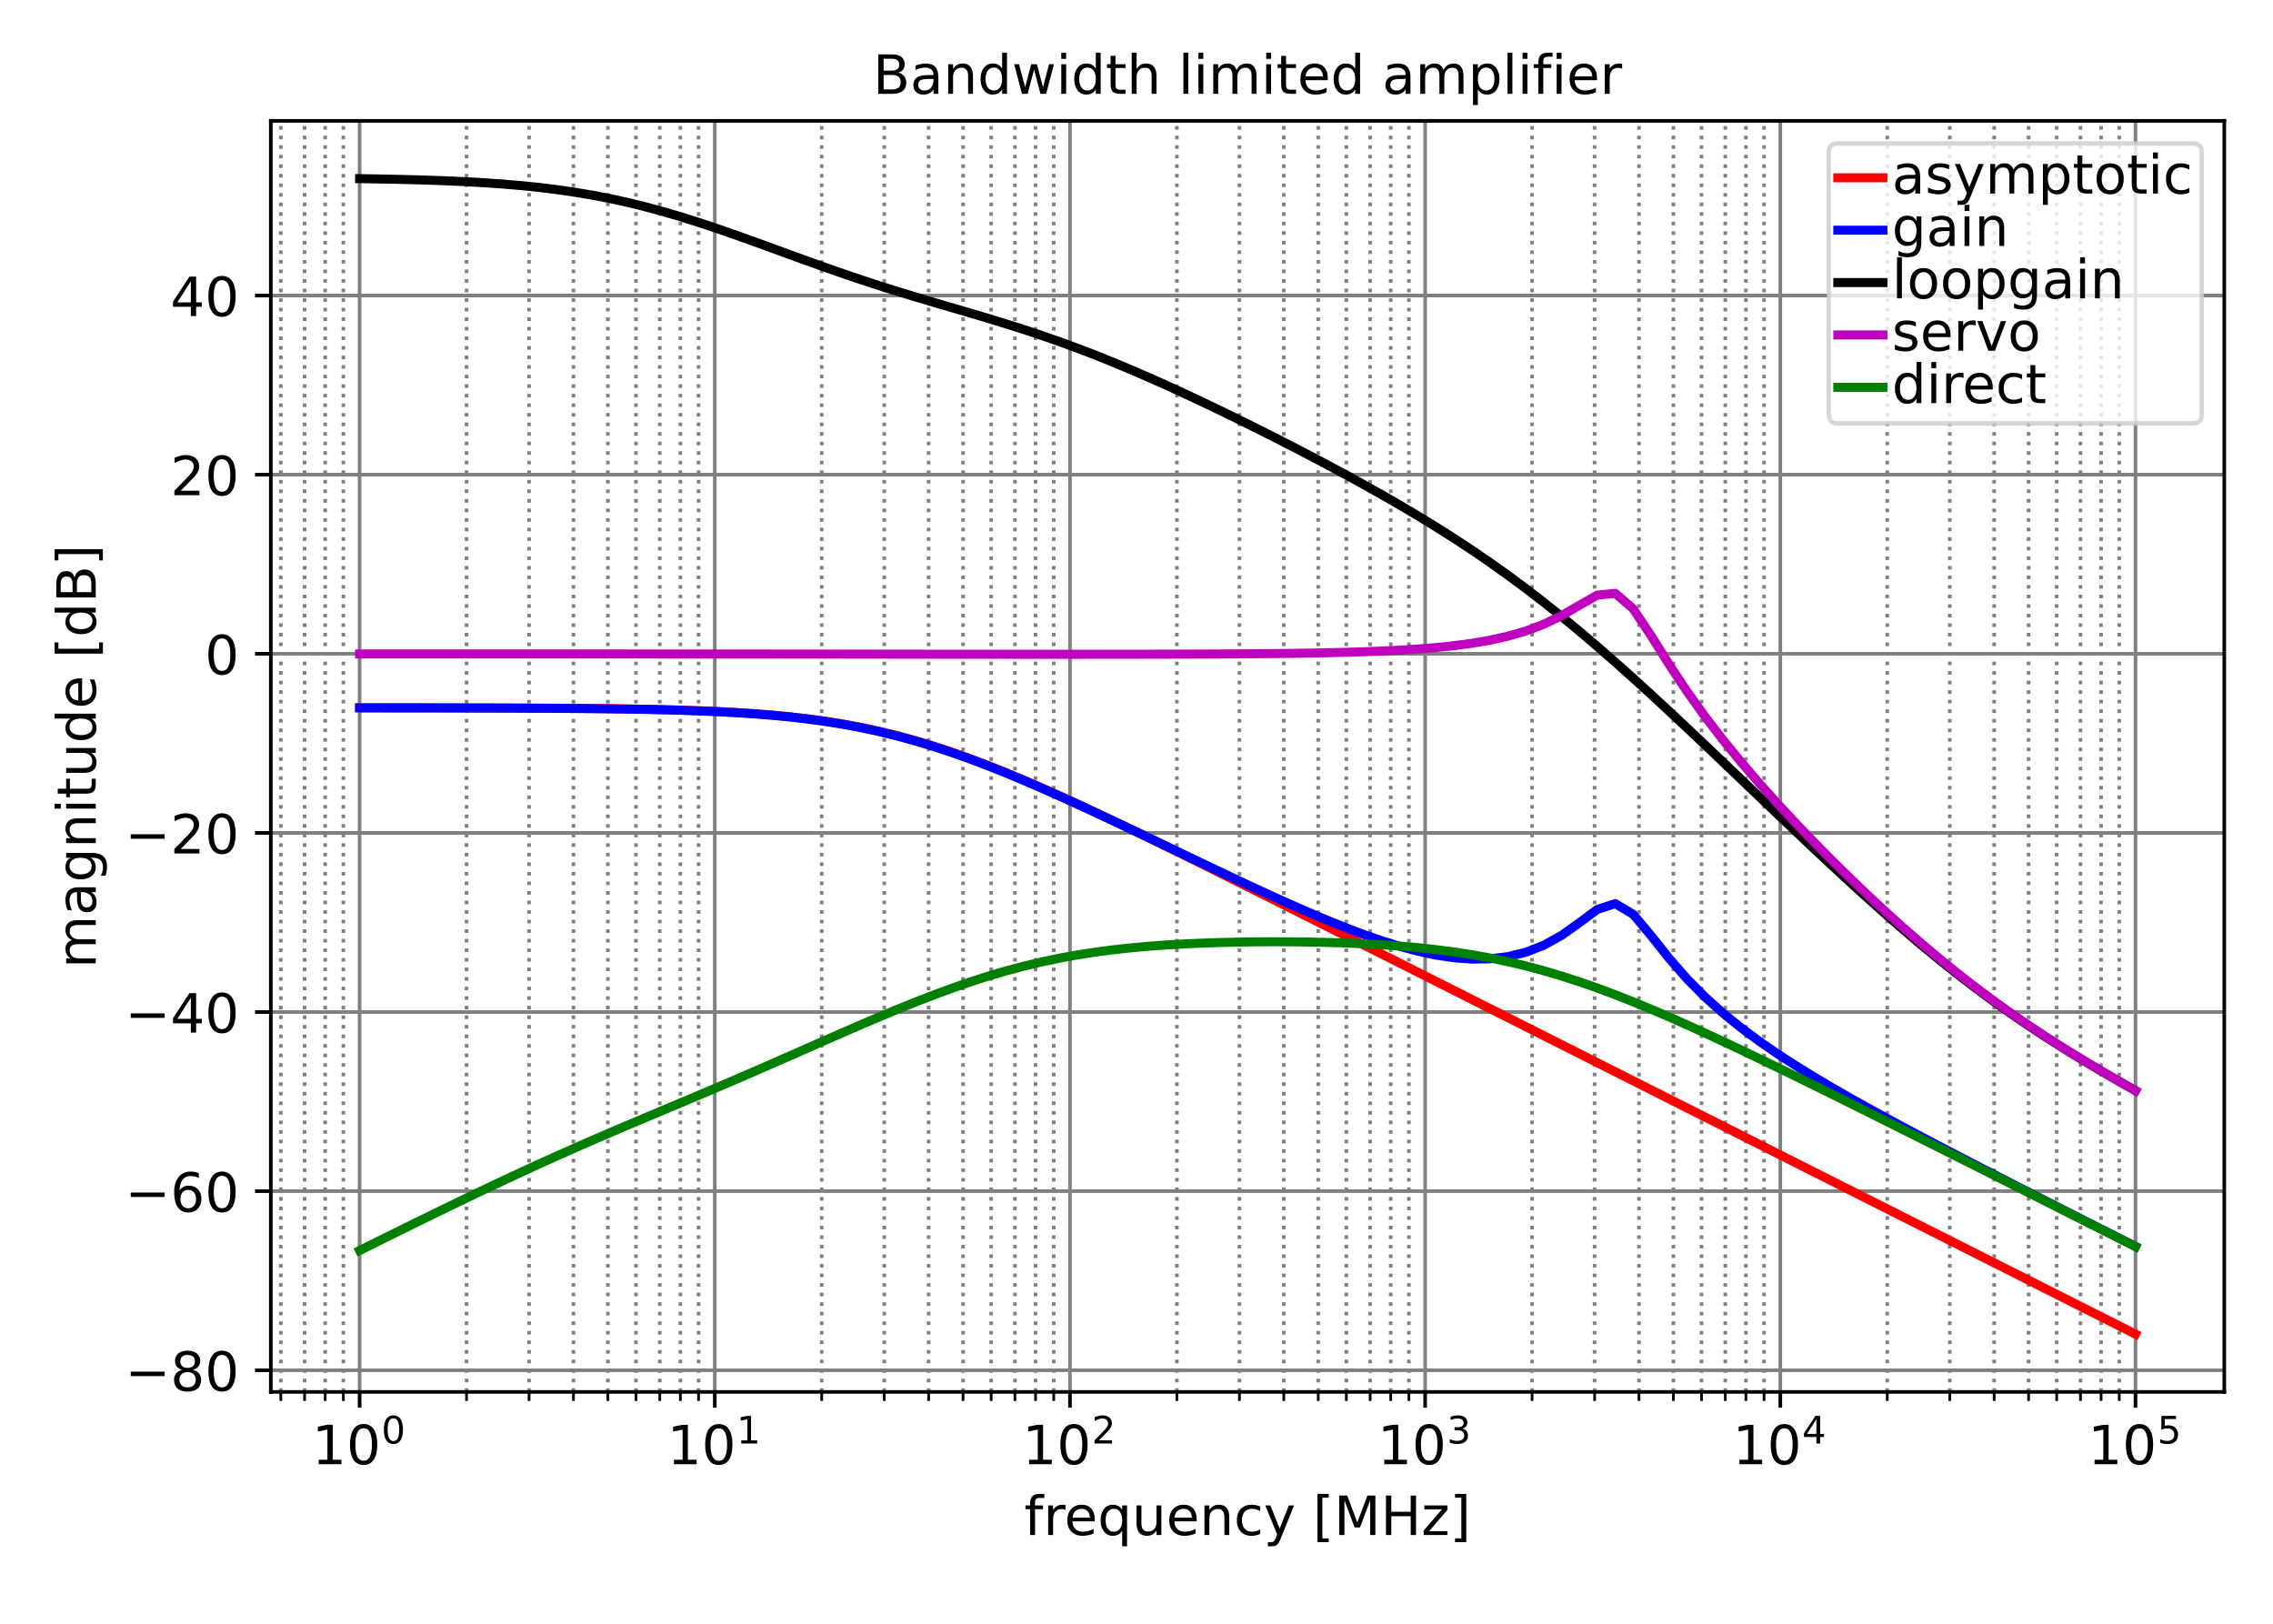 <?xml version="1.0" encoding="utf-8" standalone="no"?>
<!DOCTYPE svg PUBLIC "-//W3C//DTD SVG 1.1//EN"
  "http://www.w3.org/Graphics/SVG/1.1/DTD/svg11.dtd">
<!-- Created with matplotlib (https://matplotlib.org/) -->
<svg height="360pt" version="1.1" viewBox="0 0 504 360" width="504pt" xmlns="http://www.w3.org/2000/svg" xmlns:xlink="http://www.w3.org/1999/xlink">
 <defs>
  <style type="text/css">*{stroke-linecap:butt;stroke-linejoin:round;}</style>
 </defs>
 <g id="figure_1">
  <g id="patch_1">
   <path d="M 0 360 
L 504 360 
L 504 0 
L 0 0 
z
" style="fill:#ffffff;"/>
  </g>
  <g id="axes_1">
   <g id="patch_2">
    <path d="M 60.05 308.6 
L 493.2 308.6 
L 493.2 26.8 
L 60.05 26.8 
z
" style="fill:#ffffff;"/>
   </g>
   <g id="matplotlib.axis_1">
    <g id="xtick_1">
     <g id="line2d_1">
      <path clip-path="url(#pb6dea4ca8f)" d="M 79.739 308.6 
L 79.739 26.8 
" style="fill:none;stroke:#808080;stroke-linecap:square;stroke-width:0.8;"/>
     </g>
     <g id="line2d_2">
      <defs>
       <path d="M 0 0 
L 0 3.5 
" id="m2ff0d51065" style="stroke:#000000;stroke-width:0.8;"/>
      </defs>
      <g>
       <use style="stroke:#000000;stroke-width:0.8;" x="79.739" xlink:href="#m2ff0d51065" y="308.6"/>
      </g>
     </g>
     <g id="text_1">
      <!-- $\mathdefault{10^{0}}$ -->
      <g transform="translate(69.179 324.718)scale(0.12 -0.12)">
       <defs>
        <path d="M 12.406 8.297 
L 28.516 8.297 
L 28.516 63.922 
L 10.984 60.406 
L 10.984 69.391 
L 28.422 72.906 
L 38.281 72.906 
L 38.281 8.297 
L 54.391 8.297 
L 54.391 0 
L 12.406 0 
z
" id="DejaVuSans-49"/>
        <path d="M 31.781 66.406 
Q 24.172 66.406 20.328 58.906 
Q 16.5 51.422 16.5 36.375 
Q 16.5 21.391 20.328 13.891 
Q 24.172 6.391 31.781 6.391 
Q 39.453 6.391 43.281 13.891 
Q 47.125 21.391 47.125 36.375 
Q 47.125 51.422 43.281 58.906 
Q 39.453 66.406 31.781 66.406 
z
M 31.781 74.219 
Q 44.047 74.219 50.516 64.516 
Q 56.984 54.828 56.984 36.375 
Q 56.984 17.969 50.516 8.266 
Q 44.047 -1.422 31.781 -1.422 
Q 19.531 -1.422 13.062 8.266 
Q 6.594 17.969 6.594 36.375 
Q 6.594 54.828 13.062 64.516 
Q 19.531 74.219 31.781 74.219 
z
" id="DejaVuSans-48"/>
       </defs>
       <use transform="translate(0 0.766)" xlink:href="#DejaVuSans-49"/>
       <use transform="translate(63.623 0.766)" xlink:href="#DejaVuSans-48"/>
       <use transform="translate(128.203 39.047)scale(0.7)" xlink:href="#DejaVuSans-48"/>
      </g>
     </g>
    </g>
    <g id="xtick_2">
     <g id="line2d_3">
      <path clip-path="url(#pb6dea4ca8f)" d="M 158.493 308.6 
L 158.493 26.8 
" style="fill:none;stroke:#808080;stroke-linecap:square;stroke-width:0.8;"/>
     </g>
     <g id="line2d_4">
      <g>
       <use style="stroke:#000000;stroke-width:0.8;" x="158.493" xlink:href="#m2ff0d51065" y="308.6"/>
      </g>
     </g>
     <g id="text_2">
      <!-- $\mathdefault{10^{1}}$ -->
      <g transform="translate(147.933 324.718)scale(0.12 -0.12)">
       <use transform="translate(0 0.684)" xlink:href="#DejaVuSans-49"/>
       <use transform="translate(63.623 0.684)" xlink:href="#DejaVuSans-48"/>
       <use transform="translate(128.203 38.966)scale(0.7)" xlink:href="#DejaVuSans-49"/>
      </g>
     </g>
    </g>
    <g id="xtick_3">
     <g id="line2d_5">
      <path clip-path="url(#pb6dea4ca8f)" d="M 237.248 308.6 
L 237.248 26.8 
" style="fill:none;stroke:#808080;stroke-linecap:square;stroke-width:0.8;"/>
     </g>
     <g id="line2d_6">
      <g>
       <use style="stroke:#000000;stroke-width:0.8;" x="237.248" xlink:href="#m2ff0d51065" y="308.6"/>
      </g>
     </g>
     <g id="text_3">
      <!-- $\mathdefault{10^{2}}$ -->
      <g transform="translate(226.688 324.718)scale(0.12 -0.12)">
       <defs>
        <path d="M 19.188 8.297 
L 53.609 8.297 
L 53.609 0 
L 7.328 0 
L 7.328 8.297 
Q 12.938 14.109 22.625 23.891 
Q 32.328 33.688 34.812 36.531 
Q 39.547 41.844 41.422 45.531 
Q 43.312 49.219 43.312 52.781 
Q 43.312 58.594 39.234 62.25 
Q 35.156 65.922 28.609 65.922 
Q 23.969 65.922 18.812 64.312 
Q 13.672 62.703 7.812 59.422 
L 7.812 69.391 
Q 13.766 71.781 18.938 73 
Q 24.125 74.219 28.422 74.219 
Q 39.75 74.219 46.484 68.547 
Q 53.219 62.891 53.219 53.422 
Q 53.219 48.922 51.531 44.891 
Q 49.859 40.875 45.406 35.406 
Q 44.188 33.984 37.641 27.219 
Q 31.109 20.453 19.188 8.297 
z
" id="DejaVuSans-50"/>
       </defs>
       <use transform="translate(0 0.766)" xlink:href="#DejaVuSans-49"/>
       <use transform="translate(63.623 0.766)" xlink:href="#DejaVuSans-48"/>
       <use transform="translate(128.203 39.047)scale(0.7)" xlink:href="#DejaVuSans-50"/>
      </g>
     </g>
    </g>
    <g id="xtick_4">
     <g id="line2d_7">
      <path clip-path="url(#pb6dea4ca8f)" d="M 316.002 308.6 
L 316.002 26.8 
" style="fill:none;stroke:#808080;stroke-linecap:square;stroke-width:0.8;"/>
     </g>
     <g id="line2d_8">
      <g>
       <use style="stroke:#000000;stroke-width:0.8;" x="316.002" xlink:href="#m2ff0d51065" y="308.6"/>
      </g>
     </g>
     <g id="text_4">
      <!-- $\mathdefault{10^{3}}$ -->
      <g transform="translate(305.442 324.718)scale(0.12 -0.12)">
       <defs>
        <path d="M 40.578 39.312 
Q 47.656 37.797 51.625 33 
Q 55.609 28.219 55.609 21.188 
Q 55.609 10.406 48.188 4.484 
Q 40.766 -1.422 27.094 -1.422 
Q 22.516 -1.422 17.656 -0.516 
Q 12.797 0.391 7.625 2.203 
L 7.625 11.719 
Q 11.719 9.328 16.594 8.109 
Q 21.484 6.891 26.812 6.891 
Q 36.078 6.891 40.938 10.547 
Q 45.797 14.203 45.797 21.188 
Q 45.797 27.641 41.281 31.266 
Q 36.766 34.906 28.719 34.906 
L 20.219 34.906 
L 20.219 43.016 
L 29.109 43.016 
Q 36.375 43.016 40.234 45.922 
Q 44.094 48.828 44.094 54.297 
Q 44.094 59.906 40.109 62.906 
Q 36.141 65.922 28.719 65.922 
Q 24.656 65.922 20.016 65.031 
Q 15.375 64.156 9.812 62.312 
L 9.812 71.094 
Q 15.438 72.656 20.344 73.438 
Q 25.25 74.219 29.594 74.219 
Q 40.828 74.219 47.359 69.109 
Q 53.906 64.016 53.906 55.328 
Q 53.906 49.266 50.438 45.094 
Q 46.969 40.922 40.578 39.312 
z
" id="DejaVuSans-51"/>
       </defs>
       <use transform="translate(0 0.766)" xlink:href="#DejaVuSans-49"/>
       <use transform="translate(63.623 0.766)" xlink:href="#DejaVuSans-48"/>
       <use transform="translate(128.203 39.047)scale(0.7)" xlink:href="#DejaVuSans-51"/>
      </g>
     </g>
    </g>
    <g id="xtick_5">
     <g id="line2d_9">
      <path clip-path="url(#pb6dea4ca8f)" d="M 394.757 308.6 
L 394.757 26.8 
" style="fill:none;stroke:#808080;stroke-linecap:square;stroke-width:0.8;"/>
     </g>
     <g id="line2d_10">
      <g>
       <use style="stroke:#000000;stroke-width:0.8;" x="394.757" xlink:href="#m2ff0d51065" y="308.6"/>
      </g>
     </g>
     <g id="text_5">
      <!-- $\mathdefault{10^{4}}$ -->
      <g transform="translate(384.197 324.718)scale(0.12 -0.12)">
       <defs>
        <path d="M 37.797 64.312 
L 12.891 25.391 
L 37.797 25.391 
z
M 35.203 72.906 
L 47.609 72.906 
L 47.609 25.391 
L 58.016 25.391 
L 58.016 17.188 
L 47.609 17.188 
L 47.609 0 
L 37.797 0 
L 37.797 17.188 
L 4.891 17.188 
L 4.891 26.703 
z
" id="DejaVuSans-52"/>
       </defs>
       <use transform="translate(0 0.684)" xlink:href="#DejaVuSans-49"/>
       <use transform="translate(63.623 0.684)" xlink:href="#DejaVuSans-48"/>
       <use transform="translate(128.203 38.966)scale(0.7)" xlink:href="#DejaVuSans-52"/>
      </g>
     </g>
    </g>
    <g id="xtick_6">
     <g id="line2d_11">
      <path clip-path="url(#pb6dea4ca8f)" d="M 473.511 308.6 
L 473.511 26.8 
" style="fill:none;stroke:#808080;stroke-linecap:square;stroke-width:0.8;"/>
     </g>
     <g id="line2d_12">
      <g>
       <use style="stroke:#000000;stroke-width:0.8;" x="473.511" xlink:href="#m2ff0d51065" y="308.6"/>
      </g>
     </g>
     <g id="text_6">
      <!-- $\mathdefault{10^{5}}$ -->
      <g transform="translate(462.951 324.718)scale(0.12 -0.12)">
       <defs>
        <path d="M 10.797 72.906 
L 49.516 72.906 
L 49.516 64.594 
L 19.828 64.594 
L 19.828 46.734 
Q 21.969 47.469 24.109 47.828 
Q 26.266 48.188 28.422 48.188 
Q 40.625 48.188 47.75 41.5 
Q 54.891 34.812 54.891 23.391 
Q 54.891 11.625 47.562 5.094 
Q 40.234 -1.422 26.906 -1.422 
Q 22.312 -1.422 17.547 -0.641 
Q 12.797 0.141 7.719 1.703 
L 7.719 11.625 
Q 12.109 9.234 16.797 8.062 
Q 21.484 6.891 26.703 6.891 
Q 35.156 6.891 40.078 11.328 
Q 45.016 15.766 45.016 23.391 
Q 45.016 31 40.078 35.438 
Q 35.156 39.891 26.703 39.891 
Q 22.75 39.891 18.812 39.016 
Q 14.891 38.141 10.797 36.281 
z
" id="DejaVuSans-53"/>
       </defs>
       <use transform="translate(0 0.684)" xlink:href="#DejaVuSans-49"/>
       <use transform="translate(63.623 0.684)" xlink:href="#DejaVuSans-48"/>
       <use transform="translate(128.203 38.966)scale(0.7)" xlink:href="#DejaVuSans-53"/>
      </g>
     </g>
    </g>
    <g id="xtick_7">
     <g id="line2d_13">
      <path clip-path="url(#pb6dea4ca8f)" d="M 62.267 308.6 
L 62.267 26.8 
" style="fill:none;stroke:#808080;stroke-dasharray:0.8,1.32;stroke-dashoffset:0;stroke-width:0.8;"/>
     </g>
     <g id="line2d_14">
      <defs>
       <path d="M 0 0 
L 0 2 
" id="mfd9d4b4824" style="stroke:#000000;stroke-width:0.6;"/>
      </defs>
      <g>
       <use style="stroke:#000000;stroke-width:0.6;" x="62.267" xlink:href="#mfd9d4b4824" y="308.6"/>
      </g>
     </g>
    </g>
    <g id="xtick_8">
     <g id="line2d_15">
      <path clip-path="url(#pb6dea4ca8f)" d="M 67.539 308.6 
L 67.539 26.8 
" style="fill:none;stroke:#808080;stroke-dasharray:0.8,1.32;stroke-dashoffset:0;stroke-width:0.8;"/>
     </g>
     <g id="line2d_16">
      <g>
       <use style="stroke:#000000;stroke-width:0.6;" x="67.539" xlink:href="#mfd9d4b4824" y="308.6"/>
      </g>
     </g>
    </g>
    <g id="xtick_9">
     <g id="line2d_17">
      <path clip-path="url(#pb6dea4ca8f)" d="M 72.107 308.6 
L 72.107 26.8 
" style="fill:none;stroke:#808080;stroke-dasharray:0.8,1.32;stroke-dashoffset:0;stroke-width:0.8;"/>
     </g>
     <g id="line2d_18">
      <g>
       <use style="stroke:#000000;stroke-width:0.6;" x="72.107" xlink:href="#mfd9d4b4824" y="308.6"/>
      </g>
     </g>
    </g>
    <g id="xtick_10">
     <g id="line2d_19">
      <path clip-path="url(#pb6dea4ca8f)" d="M 76.135 308.6 
L 76.135 26.8 
" style="fill:none;stroke:#808080;stroke-dasharray:0.8,1.32;stroke-dashoffset:0;stroke-width:0.8;"/>
     </g>
     <g id="line2d_20">
      <g>
       <use style="stroke:#000000;stroke-width:0.6;" x="76.135" xlink:href="#mfd9d4b4824" y="308.6"/>
      </g>
     </g>
    </g>
    <g id="xtick_11">
     <g id="line2d_21">
      <path clip-path="url(#pb6dea4ca8f)" d="M 103.446 308.6 
L 103.446 26.8 
" style="fill:none;stroke:#808080;stroke-dasharray:0.8,1.32;stroke-dashoffset:0;stroke-width:0.8;"/>
     </g>
     <g id="line2d_22">
      <g>
       <use style="stroke:#000000;stroke-width:0.6;" x="103.446" xlink:href="#mfd9d4b4824" y="308.6"/>
      </g>
     </g>
    </g>
    <g id="xtick_12">
     <g id="line2d_23">
      <path clip-path="url(#pb6dea4ca8f)" d="M 117.314 308.6 
L 117.314 26.8 
" style="fill:none;stroke:#808080;stroke-dasharray:0.8,1.32;stroke-dashoffset:0;stroke-width:0.8;"/>
     </g>
     <g id="line2d_24">
      <g>
       <use style="stroke:#000000;stroke-width:0.6;" x="117.314" xlink:href="#mfd9d4b4824" y="308.6"/>
      </g>
     </g>
    </g>
    <g id="xtick_13">
     <g id="line2d_25">
      <path clip-path="url(#pb6dea4ca8f)" d="M 127.154 308.6 
L 127.154 26.8 
" style="fill:none;stroke:#808080;stroke-dasharray:0.8,1.32;stroke-dashoffset:0;stroke-width:0.8;"/>
     </g>
     <g id="line2d_26">
      <g>
       <use style="stroke:#000000;stroke-width:0.6;" x="127.154" xlink:href="#mfd9d4b4824" y="308.6"/>
      </g>
     </g>
    </g>
    <g id="xtick_14">
     <g id="line2d_27">
      <path clip-path="url(#pb6dea4ca8f)" d="M 134.786 308.6 
L 134.786 26.8 
" style="fill:none;stroke:#808080;stroke-dasharray:0.8,1.32;stroke-dashoffset:0;stroke-width:0.8;"/>
     </g>
     <g id="line2d_28">
      <g>
       <use style="stroke:#000000;stroke-width:0.6;" x="134.786" xlink:href="#mfd9d4b4824" y="308.6"/>
      </g>
     </g>
    </g>
    <g id="xtick_15">
     <g id="line2d_29">
      <path clip-path="url(#pb6dea4ca8f)" d="M 141.022 308.6 
L 141.022 26.8 
" style="fill:none;stroke:#808080;stroke-dasharray:0.8,1.32;stroke-dashoffset:0;stroke-width:0.8;"/>
     </g>
     <g id="line2d_30">
      <g>
       <use style="stroke:#000000;stroke-width:0.6;" x="141.022" xlink:href="#mfd9d4b4824" y="308.6"/>
      </g>
     </g>
    </g>
    <g id="xtick_16">
     <g id="line2d_31">
      <path clip-path="url(#pb6dea4ca8f)" d="M 146.294 308.6 
L 146.294 26.8 
" style="fill:none;stroke:#808080;stroke-dasharray:0.8,1.32;stroke-dashoffset:0;stroke-width:0.8;"/>
     </g>
     <g id="line2d_32">
      <g>
       <use style="stroke:#000000;stroke-width:0.6;" x="146.294" xlink:href="#mfd9d4b4824" y="308.6"/>
      </g>
     </g>
    </g>
    <g id="xtick_17">
     <g id="line2d_33">
      <path clip-path="url(#pb6dea4ca8f)" d="M 150.861 308.6 
L 150.861 26.8 
" style="fill:none;stroke:#808080;stroke-dasharray:0.8,1.32;stroke-dashoffset:0;stroke-width:0.8;"/>
     </g>
     <g id="line2d_34">
      <g>
       <use style="stroke:#000000;stroke-width:0.6;" x="150.861" xlink:href="#mfd9d4b4824" y="308.6"/>
      </g>
     </g>
    </g>
    <g id="xtick_18">
     <g id="line2d_35">
      <path clip-path="url(#pb6dea4ca8f)" d="M 154.89 308.6 
L 154.89 26.8 
" style="fill:none;stroke:#808080;stroke-dasharray:0.8,1.32;stroke-dashoffset:0;stroke-width:0.8;"/>
     </g>
     <g id="line2d_36">
      <g>
       <use style="stroke:#000000;stroke-width:0.6;" x="154.89" xlink:href="#mfd9d4b4824" y="308.6"/>
      </g>
     </g>
    </g>
    <g id="xtick_19">
     <g id="line2d_37">
      <path clip-path="url(#pb6dea4ca8f)" d="M 182.201 308.6 
L 182.201 26.8 
" style="fill:none;stroke:#808080;stroke-dasharray:0.8,1.32;stroke-dashoffset:0;stroke-width:0.8;"/>
     </g>
     <g id="line2d_38">
      <g>
       <use style="stroke:#000000;stroke-width:0.6;" x="182.201" xlink:href="#mfd9d4b4824" y="308.6"/>
      </g>
     </g>
    </g>
    <g id="xtick_20">
     <g id="line2d_39">
      <path clip-path="url(#pb6dea4ca8f)" d="M 196.069 308.6 
L 196.069 26.8 
" style="fill:none;stroke:#808080;stroke-dasharray:0.8,1.32;stroke-dashoffset:0;stroke-width:0.8;"/>
     </g>
     <g id="line2d_40">
      <g>
       <use style="stroke:#000000;stroke-width:0.6;" x="196.069" xlink:href="#mfd9d4b4824" y="308.6"/>
      </g>
     </g>
    </g>
    <g id="xtick_21">
     <g id="line2d_41">
      <path clip-path="url(#pb6dea4ca8f)" d="M 205.908 308.6 
L 205.908 26.8 
" style="fill:none;stroke:#808080;stroke-dasharray:0.8,1.32;stroke-dashoffset:0;stroke-width:0.8;"/>
     </g>
     <g id="line2d_42">
      <g>
       <use style="stroke:#000000;stroke-width:0.6;" x="205.908" xlink:href="#mfd9d4b4824" y="308.6"/>
      </g>
     </g>
    </g>
    <g id="xtick_22">
     <g id="line2d_43">
      <path clip-path="url(#pb6dea4ca8f)" d="M 213.54 308.6 
L 213.54 26.8 
" style="fill:none;stroke:#808080;stroke-dasharray:0.8,1.32;stroke-dashoffset:0;stroke-width:0.8;"/>
     </g>
     <g id="line2d_44">
      <g>
       <use style="stroke:#000000;stroke-width:0.6;" x="213.54" xlink:href="#mfd9d4b4824" y="308.6"/>
      </g>
     </g>
    </g>
    <g id="xtick_23">
     <g id="line2d_45">
      <path clip-path="url(#pb6dea4ca8f)" d="M 219.776 308.6 
L 219.776 26.8 
" style="fill:none;stroke:#808080;stroke-dasharray:0.8,1.32;stroke-dashoffset:0;stroke-width:0.8;"/>
     </g>
     <g id="line2d_46">
      <g>
       <use style="stroke:#000000;stroke-width:0.6;" x="219.776" xlink:href="#mfd9d4b4824" y="308.6"/>
      </g>
     </g>
    </g>
    <g id="xtick_24">
     <g id="line2d_47">
      <path clip-path="url(#pb6dea4ca8f)" d="M 225.048 308.6 
L 225.048 26.8 
" style="fill:none;stroke:#808080;stroke-dasharray:0.8,1.32;stroke-dashoffset:0;stroke-width:0.8;"/>
     </g>
     <g id="line2d_48">
      <g>
       <use style="stroke:#000000;stroke-width:0.6;" x="225.048" xlink:href="#mfd9d4b4824" y="308.6"/>
      </g>
     </g>
    </g>
    <g id="xtick_25">
     <g id="line2d_49">
      <path clip-path="url(#pb6dea4ca8f)" d="M 229.616 308.6 
L 229.616 26.8 
" style="fill:none;stroke:#808080;stroke-dasharray:0.8,1.32;stroke-dashoffset:0;stroke-width:0.8;"/>
     </g>
     <g id="line2d_50">
      <g>
       <use style="stroke:#000000;stroke-width:0.6;" x="229.616" xlink:href="#mfd9d4b4824" y="308.6"/>
      </g>
     </g>
    </g>
    <g id="xtick_26">
     <g id="line2d_51">
      <path clip-path="url(#pb6dea4ca8f)" d="M 233.644 308.6 
L 233.644 26.8 
" style="fill:none;stroke:#808080;stroke-dasharray:0.8,1.32;stroke-dashoffset:0;stroke-width:0.8;"/>
     </g>
     <g id="line2d_52">
      <g>
       <use style="stroke:#000000;stroke-width:0.6;" x="233.644" xlink:href="#mfd9d4b4824" y="308.6"/>
      </g>
     </g>
    </g>
    <g id="xtick_27">
     <g id="line2d_53">
      <path clip-path="url(#pb6dea4ca8f)" d="M 260.955 308.6 
L 260.955 26.8 
" style="fill:none;stroke:#808080;stroke-dasharray:0.8,1.32;stroke-dashoffset:0;stroke-width:0.8;"/>
     </g>
     <g id="line2d_54">
      <g>
       <use style="stroke:#000000;stroke-width:0.6;" x="260.955" xlink:href="#mfd9d4b4824" y="308.6"/>
      </g>
     </g>
    </g>
    <g id="xtick_28">
     <g id="line2d_55">
      <path clip-path="url(#pb6dea4ca8f)" d="M 274.823 308.6 
L 274.823 26.8 
" style="fill:none;stroke:#808080;stroke-dasharray:0.8,1.32;stroke-dashoffset:0;stroke-width:0.8;"/>
     </g>
     <g id="line2d_56">
      <g>
       <use style="stroke:#000000;stroke-width:0.6;" x="274.823" xlink:href="#mfd9d4b4824" y="308.6"/>
      </g>
     </g>
    </g>
    <g id="xtick_29">
     <g id="line2d_57">
      <path clip-path="url(#pb6dea4ca8f)" d="M 284.663 308.6 
L 284.663 26.8 
" style="fill:none;stroke:#808080;stroke-dasharray:0.8,1.32;stroke-dashoffset:0;stroke-width:0.8;"/>
     </g>
     <g id="line2d_58">
      <g>
       <use style="stroke:#000000;stroke-width:0.6;" x="284.663" xlink:href="#mfd9d4b4824" y="308.6"/>
      </g>
     </g>
    </g>
    <g id="xtick_30">
     <g id="line2d_59">
      <path clip-path="url(#pb6dea4ca8f)" d="M 292.295 308.6 
L 292.295 26.8 
" style="fill:none;stroke:#808080;stroke-dasharray:0.8,1.32;stroke-dashoffset:0;stroke-width:0.8;"/>
     </g>
     <g id="line2d_60">
      <g>
       <use style="stroke:#000000;stroke-width:0.6;" x="292.295" xlink:href="#mfd9d4b4824" y="308.6"/>
      </g>
     </g>
    </g>
    <g id="xtick_31">
     <g id="line2d_61">
      <path clip-path="url(#pb6dea4ca8f)" d="M 298.531 308.6 
L 298.531 26.8 
" style="fill:none;stroke:#808080;stroke-dasharray:0.8,1.32;stroke-dashoffset:0;stroke-width:0.8;"/>
     </g>
     <g id="line2d_62">
      <g>
       <use style="stroke:#000000;stroke-width:0.6;" x="298.531" xlink:href="#mfd9d4b4824" y="308.6"/>
      </g>
     </g>
    </g>
    <g id="xtick_32">
     <g id="line2d_63">
      <path clip-path="url(#pb6dea4ca8f)" d="M 303.803 308.6 
L 303.803 26.8 
" style="fill:none;stroke:#808080;stroke-dasharray:0.8,1.32;stroke-dashoffset:0;stroke-width:0.8;"/>
     </g>
     <g id="line2d_64">
      <g>
       <use style="stroke:#000000;stroke-width:0.6;" x="303.803" xlink:href="#mfd9d4b4824" y="308.6"/>
      </g>
     </g>
    </g>
    <g id="xtick_33">
     <g id="line2d_65">
      <path clip-path="url(#pb6dea4ca8f)" d="M 308.37 308.6 
L 308.37 26.8 
" style="fill:none;stroke:#808080;stroke-dasharray:0.8,1.32;stroke-dashoffset:0;stroke-width:0.8;"/>
     </g>
     <g id="line2d_66">
      <g>
       <use style="stroke:#000000;stroke-width:0.6;" x="308.37" xlink:href="#mfd9d4b4824" y="308.6"/>
      </g>
     </g>
    </g>
    <g id="xtick_34">
     <g id="line2d_67">
      <path clip-path="url(#pb6dea4ca8f)" d="M 312.399 308.6 
L 312.399 26.8 
" style="fill:none;stroke:#808080;stroke-dasharray:0.8,1.32;stroke-dashoffset:0;stroke-width:0.8;"/>
     </g>
     <g id="line2d_68">
      <g>
       <use style="stroke:#000000;stroke-width:0.6;" x="312.399" xlink:href="#mfd9d4b4824" y="308.6"/>
      </g>
     </g>
    </g>
    <g id="xtick_35">
     <g id="line2d_69">
      <path clip-path="url(#pb6dea4ca8f)" d="M 339.71 308.6 
L 339.71 26.8 
" style="fill:none;stroke:#808080;stroke-dasharray:0.8,1.32;stroke-dashoffset:0;stroke-width:0.8;"/>
     </g>
     <g id="line2d_70">
      <g>
       <use style="stroke:#000000;stroke-width:0.6;" x="339.71" xlink:href="#mfd9d4b4824" y="308.6"/>
      </g>
     </g>
    </g>
    <g id="xtick_36">
     <g id="line2d_71">
      <path clip-path="url(#pb6dea4ca8f)" d="M 353.578 308.6 
L 353.578 26.8 
" style="fill:none;stroke:#808080;stroke-dasharray:0.8,1.32;stroke-dashoffset:0;stroke-width:0.8;"/>
     </g>
     <g id="line2d_72">
      <g>
       <use style="stroke:#000000;stroke-width:0.6;" x="353.578" xlink:href="#mfd9d4b4824" y="308.6"/>
      </g>
     </g>
    </g>
    <g id="xtick_37">
     <g id="line2d_73">
      <path clip-path="url(#pb6dea4ca8f)" d="M 363.417 308.6 
L 363.417 26.8 
" style="fill:none;stroke:#808080;stroke-dasharray:0.8,1.32;stroke-dashoffset:0;stroke-width:0.8;"/>
     </g>
     <g id="line2d_74">
      <g>
       <use style="stroke:#000000;stroke-width:0.6;" x="363.417" xlink:href="#mfd9d4b4824" y="308.6"/>
      </g>
     </g>
    </g>
    <g id="xtick_38">
     <g id="line2d_75">
      <path clip-path="url(#pb6dea4ca8f)" d="M 371.049 308.6 
L 371.049 26.8 
" style="fill:none;stroke:#808080;stroke-dasharray:0.8,1.32;stroke-dashoffset:0;stroke-width:0.8;"/>
     </g>
     <g id="line2d_76">
      <g>
       <use style="stroke:#000000;stroke-width:0.6;" x="371.049" xlink:href="#mfd9d4b4824" y="308.6"/>
      </g>
     </g>
    </g>
    <g id="xtick_39">
     <g id="line2d_77">
      <path clip-path="url(#pb6dea4ca8f)" d="M 377.285 308.6 
L 377.285 26.8 
" style="fill:none;stroke:#808080;stroke-dasharray:0.8,1.32;stroke-dashoffset:0;stroke-width:0.8;"/>
     </g>
     <g id="line2d_78">
      <g>
       <use style="stroke:#000000;stroke-width:0.6;" x="377.285" xlink:href="#mfd9d4b4824" y="308.6"/>
      </g>
     </g>
    </g>
    <g id="xtick_40">
     <g id="line2d_79">
      <path clip-path="url(#pb6dea4ca8f)" d="M 382.558 308.6 
L 382.558 26.8 
" style="fill:none;stroke:#808080;stroke-dasharray:0.8,1.32;stroke-dashoffset:0;stroke-width:0.8;"/>
     </g>
     <g id="line2d_80">
      <g>
       <use style="stroke:#000000;stroke-width:0.6;" x="382.558" xlink:href="#mfd9d4b4824" y="308.6"/>
      </g>
     </g>
    </g>
    <g id="xtick_41">
     <g id="line2d_81">
      <path clip-path="url(#pb6dea4ca8f)" d="M 387.125 308.6 
L 387.125 26.8 
" style="fill:none;stroke:#808080;stroke-dasharray:0.8,1.32;stroke-dashoffset:0;stroke-width:0.8;"/>
     </g>
     <g id="line2d_82">
      <g>
       <use style="stroke:#000000;stroke-width:0.6;" x="387.125" xlink:href="#mfd9d4b4824" y="308.6"/>
      </g>
     </g>
    </g>
    <g id="xtick_42">
     <g id="line2d_83">
      <path clip-path="url(#pb6dea4ca8f)" d="M 391.153 308.6 
L 391.153 26.8 
" style="fill:none;stroke:#808080;stroke-dasharray:0.8,1.32;stroke-dashoffset:0;stroke-width:0.8;"/>
     </g>
     <g id="line2d_84">
      <g>
       <use style="stroke:#000000;stroke-width:0.6;" x="391.153" xlink:href="#mfd9d4b4824" y="308.6"/>
      </g>
     </g>
    </g>
    <g id="xtick_43">
     <g id="line2d_85">
      <path clip-path="url(#pb6dea4ca8f)" d="M 418.464 308.6 
L 418.464 26.8 
" style="fill:none;stroke:#808080;stroke-dasharray:0.8,1.32;stroke-dashoffset:0;stroke-width:0.8;"/>
     </g>
     <g id="line2d_86">
      <g>
       <use style="stroke:#000000;stroke-width:0.6;" x="418.464" xlink:href="#mfd9d4b4824" y="308.6"/>
      </g>
     </g>
    </g>
    <g id="xtick_44">
     <g id="line2d_87">
      <path clip-path="url(#pb6dea4ca8f)" d="M 432.332 308.6 
L 432.332 26.8 
" style="fill:none;stroke:#808080;stroke-dasharray:0.8,1.32;stroke-dashoffset:0;stroke-width:0.8;"/>
     </g>
     <g id="line2d_88">
      <g>
       <use style="stroke:#000000;stroke-width:0.6;" x="432.332" xlink:href="#mfd9d4b4824" y="308.6"/>
      </g>
     </g>
    </g>
    <g id="xtick_45">
     <g id="line2d_89">
      <path clip-path="url(#pb6dea4ca8f)" d="M 442.172 308.6 
L 442.172 26.8 
" style="fill:none;stroke:#808080;stroke-dasharray:0.8,1.32;stroke-dashoffset:0;stroke-width:0.8;"/>
     </g>
     <g id="line2d_90">
      <g>
       <use style="stroke:#000000;stroke-width:0.6;" x="442.172" xlink:href="#mfd9d4b4824" y="308.6"/>
      </g>
     </g>
    </g>
    <g id="xtick_46">
     <g id="line2d_91">
      <path clip-path="url(#pb6dea4ca8f)" d="M 449.804 308.6 
L 449.804 26.8 
" style="fill:none;stroke:#808080;stroke-dasharray:0.8,1.32;stroke-dashoffset:0;stroke-width:0.8;"/>
     </g>
     <g id="line2d_92">
      <g>
       <use style="stroke:#000000;stroke-width:0.6;" x="449.804" xlink:href="#mfd9d4b4824" y="308.6"/>
      </g>
     </g>
    </g>
    <g id="xtick_47">
     <g id="line2d_93">
      <path clip-path="url(#pb6dea4ca8f)" d="M 456.04 308.6 
L 456.04 26.8 
" style="fill:none;stroke:#808080;stroke-dasharray:0.8,1.32;stroke-dashoffset:0;stroke-width:0.8;"/>
     </g>
     <g id="line2d_94">
      <g>
       <use style="stroke:#000000;stroke-width:0.6;" x="456.04" xlink:href="#mfd9d4b4824" y="308.6"/>
      </g>
     </g>
    </g>
    <g id="xtick_48">
     <g id="line2d_95">
      <path clip-path="url(#pb6dea4ca8f)" d="M 461.312 308.6 
L 461.312 26.8 
" style="fill:none;stroke:#808080;stroke-dasharray:0.8,1.32;stroke-dashoffset:0;stroke-width:0.8;"/>
     </g>
     <g id="line2d_96">
      <g>
       <use style="stroke:#000000;stroke-width:0.6;" x="461.312" xlink:href="#mfd9d4b4824" y="308.6"/>
      </g>
     </g>
    </g>
    <g id="xtick_49">
     <g id="line2d_97">
      <path clip-path="url(#pb6dea4ca8f)" d="M 465.879 308.6 
L 465.879 26.8 
" style="fill:none;stroke:#808080;stroke-dasharray:0.8,1.32;stroke-dashoffset:0;stroke-width:0.8;"/>
     </g>
     <g id="line2d_98">
      <g>
       <use style="stroke:#000000;stroke-width:0.6;" x="465.879" xlink:href="#mfd9d4b4824" y="308.6"/>
      </g>
     </g>
    </g>
    <g id="xtick_50">
     <g id="line2d_99">
      <path clip-path="url(#pb6dea4ca8f)" d="M 469.908 308.6 
L 469.908 26.8 
" style="fill:none;stroke:#808080;stroke-dasharray:0.8,1.32;stroke-dashoffset:0;stroke-width:0.8;"/>
     </g>
     <g id="line2d_100">
      <g>
       <use style="stroke:#000000;stroke-width:0.6;" x="469.908" xlink:href="#mfd9d4b4824" y="308.6"/>
      </g>
     </g>
    </g>
    <g id="text_7">
     <!-- frequency [MHz] -->
     <g transform="translate(227.106 340.332)scale(0.12 -0.12)">
      <defs>
       <path d="M 37.109 75.984 
L 37.109 68.5 
L 28.516 68.5 
Q 23.688 68.5 21.797 66.547 
Q 19.922 64.594 19.922 59.516 
L 19.922 54.688 
L 34.719 54.688 
L 34.719 47.703 
L 19.922 47.703 
L 19.922 0 
L 10.891 0 
L 10.891 47.703 
L 2.297 47.703 
L 2.297 54.688 
L 10.891 54.688 
L 10.891 58.5 
Q 10.891 67.625 15.141 71.797 
Q 19.391 75.984 28.609 75.984 
z
" id="DejaVuSans-102"/>
       <path d="M 41.109 46.297 
Q 39.594 47.172 37.812 47.578 
Q 36.031 48 33.891 48 
Q 26.266 48 22.188 43.047 
Q 18.109 38.094 18.109 28.812 
L 18.109 0 
L 9.078 0 
L 9.078 54.688 
L 18.109 54.688 
L 18.109 46.188 
Q 20.953 51.172 25.484 53.578 
Q 30.031 56 36.531 56 
Q 37.453 56 38.578 55.875 
Q 39.703 55.766 41.062 55.516 
z
" id="DejaVuSans-114"/>
       <path d="M 56.203 29.594 
L 56.203 25.203 
L 14.891 25.203 
Q 15.484 15.922 20.484 11.062 
Q 25.484 6.203 34.422 6.203 
Q 39.594 6.203 44.453 7.469 
Q 49.312 8.734 54.109 11.281 
L 54.109 2.781 
Q 49.266 0.734 44.188 -0.344 
Q 39.109 -1.422 33.891 -1.422 
Q 20.797 -1.422 13.156 6.188 
Q 5.516 13.812 5.516 26.812 
Q 5.516 40.234 12.766 48.109 
Q 20.016 56 32.328 56 
Q 43.359 56 49.781 48.891 
Q 56.203 41.797 56.203 29.594 
z
M 47.219 32.234 
Q 47.125 39.594 43.094 43.984 
Q 39.062 48.391 32.422 48.391 
Q 24.906 48.391 20.391 44.141 
Q 15.875 39.891 15.188 32.172 
z
" id="DejaVuSans-101"/>
       <path d="M 14.797 27.297 
Q 14.797 17.391 18.875 11.75 
Q 22.953 6.109 30.078 6.109 
Q 37.203 6.109 41.297 11.75 
Q 45.406 17.391 45.406 27.297 
Q 45.406 37.203 41.297 42.844 
Q 37.203 48.484 30.078 48.484 
Q 22.953 48.484 18.875 42.844 
Q 14.797 37.203 14.797 27.297 
z
M 45.406 8.203 
Q 42.578 3.328 38.25 0.953 
Q 33.938 -1.422 27.875 -1.422 
Q 17.969 -1.422 11.734 6.484 
Q 5.516 14.406 5.516 27.297 
Q 5.516 40.188 11.734 48.094 
Q 17.969 56 27.875 56 
Q 33.938 56 38.25 53.625 
Q 42.578 51.266 45.406 46.391 
L 45.406 54.688 
L 54.391 54.688 
L 54.391 -20.797 
L 45.406 -20.797 
z
" id="DejaVuSans-113"/>
       <path d="M 8.5 21.578 
L 8.5 54.688 
L 17.484 54.688 
L 17.484 21.922 
Q 17.484 14.156 20.5 10.266 
Q 23.531 6.391 29.594 6.391 
Q 36.859 6.391 41.078 11.031 
Q 45.312 15.672 45.312 23.688 
L 45.312 54.688 
L 54.297 54.688 
L 54.297 0 
L 45.312 0 
L 45.312 8.406 
Q 42.047 3.422 37.719 1 
Q 33.406 -1.422 27.688 -1.422 
Q 18.266 -1.422 13.375 4.438 
Q 8.5 10.297 8.5 21.578 
z
M 31.109 56 
z
" id="DejaVuSans-117"/>
       <path d="M 54.891 33.016 
L 54.891 0 
L 45.906 0 
L 45.906 32.719 
Q 45.906 40.484 42.875 44.328 
Q 39.844 48.188 33.797 48.188 
Q 26.516 48.188 22.312 43.547 
Q 18.109 38.922 18.109 30.906 
L 18.109 0 
L 9.078 0 
L 9.078 54.688 
L 18.109 54.688 
L 18.109 46.188 
Q 21.344 51.125 25.703 53.562 
Q 30.078 56 35.797 56 
Q 45.219 56 50.047 50.172 
Q 54.891 44.344 54.891 33.016 
z
" id="DejaVuSans-110"/>
       <path d="M 48.781 52.594 
L 48.781 44.188 
Q 44.969 46.297 41.141 47.344 
Q 37.312 48.391 33.406 48.391 
Q 24.656 48.391 19.812 42.844 
Q 14.984 37.312 14.984 27.297 
Q 14.984 17.281 19.812 11.734 
Q 24.656 6.203 33.406 6.203 
Q 37.312 6.203 41.141 7.25 
Q 44.969 8.297 48.781 10.406 
L 48.781 2.094 
Q 45.016 0.344 40.984 -0.531 
Q 36.969 -1.422 32.422 -1.422 
Q 20.062 -1.422 12.781 6.344 
Q 5.516 14.109 5.516 27.297 
Q 5.516 40.672 12.859 48.328 
Q 20.219 56 33.016 56 
Q 37.156 56 41.109 55.141 
Q 45.062 54.297 48.781 52.594 
z
" id="DejaVuSans-99"/>
       <path d="M 32.172 -5.078 
Q 28.375 -14.844 24.75 -17.812 
Q 21.141 -20.797 15.094 -20.797 
L 7.906 -20.797 
L 7.906 -13.281 
L 13.188 -13.281 
Q 16.891 -13.281 18.938 -11.516 
Q 21 -9.766 23.484 -3.219 
L 25.094 0.875 
L 2.984 54.688 
L 12.5 54.688 
L 29.594 11.922 
L 46.688 54.688 
L 56.203 54.688 
z
" id="DejaVuSans-121"/>
       <path id="DejaVuSans-32"/>
       <path d="M 8.594 75.984 
L 29.297 75.984 
L 29.297 69 
L 17.578 69 
L 17.578 -6.203 
L 29.297 -6.203 
L 29.297 -13.188 
L 8.594 -13.188 
z
" id="DejaVuSans-91"/>
       <path d="M 9.812 72.906 
L 24.516 72.906 
L 43.109 23.297 
L 61.812 72.906 
L 76.516 72.906 
L 76.516 0 
L 66.891 0 
L 66.891 64.016 
L 48.094 14.016 
L 38.188 14.016 
L 19.391 64.016 
L 19.391 0 
L 9.812 0 
z
" id="DejaVuSans-77"/>
       <path d="M 9.812 72.906 
L 19.672 72.906 
L 19.672 43.016 
L 55.516 43.016 
L 55.516 72.906 
L 65.375 72.906 
L 65.375 0 
L 55.516 0 
L 55.516 34.719 
L 19.672 34.719 
L 19.672 0 
L 9.812 0 
z
" id="DejaVuSans-72"/>
       <path d="M 5.516 54.688 
L 48.188 54.688 
L 48.188 46.484 
L 14.406 7.172 
L 48.188 7.172 
L 48.188 0 
L 4.297 0 
L 4.297 8.203 
L 38.094 47.516 
L 5.516 47.516 
z
" id="DejaVuSans-122"/>
       <path d="M 30.422 75.984 
L 30.422 -13.188 
L 9.719 -13.188 
L 9.719 -6.203 
L 21.391 -6.203 
L 21.391 69 
L 9.719 69 
L 9.719 75.984 
z
" id="DejaVuSans-93"/>
      </defs>
      <use xlink:href="#DejaVuSans-102"/>
      <use x="35.205" xlink:href="#DejaVuSans-114"/>
      <use x="74.068" xlink:href="#DejaVuSans-101"/>
      <use x="135.592" xlink:href="#DejaVuSans-113"/>
      <use x="199.068" xlink:href="#DejaVuSans-117"/>
      <use x="262.447" xlink:href="#DejaVuSans-101"/>
      <use x="323.971" xlink:href="#DejaVuSans-110"/>
      <use x="387.35" xlink:href="#DejaVuSans-99"/>
      <use x="442.33" xlink:href="#DejaVuSans-121"/>
      <use x="501.51" xlink:href="#DejaVuSans-32"/>
      <use x="533.297" xlink:href="#DejaVuSans-91"/>
      <use x="572.311" xlink:href="#DejaVuSans-77"/>
      <use x="658.59" xlink:href="#DejaVuSans-72"/>
      <use x="733.785" xlink:href="#DejaVuSans-122"/>
      <use x="786.275" xlink:href="#DejaVuSans-93"/>
     </g>
    </g>
   </g>
   <g id="matplotlib.axis_2">
    <g id="ytick_1">
     <g id="line2d_101">
      <path clip-path="url(#pb6dea4ca8f)" d="M 60.05 303.806 
L 493.2 303.806 
" style="fill:none;stroke:#808080;stroke-linecap:square;stroke-width:0.8;"/>
     </g>
     <g id="line2d_102">
      <defs>
       <path d="M 0 0 
L -3.5 0 
" id="mef85026b87" style="stroke:#000000;stroke-width:0.8;"/>
      </defs>
      <g>
       <use style="stroke:#000000;stroke-width:0.8;" x="60.05" xlink:href="#mef85026b87" y="303.806"/>
      </g>
     </g>
     <g id="text_8">
      <!-- −80 -->
      <g transform="translate(27.724 308.365)scale(0.12 -0.12)">
       <defs>
        <path d="M 10.594 35.5 
L 73.188 35.5 
L 73.188 27.203 
L 10.594 27.203 
z
" id="DejaVuSans-8722"/>
        <path d="M 31.781 34.625 
Q 24.75 34.625 20.719 30.859 
Q 16.703 27.094 16.703 20.516 
Q 16.703 13.922 20.719 10.156 
Q 24.75 6.391 31.781 6.391 
Q 38.812 6.391 42.859 10.172 
Q 46.922 13.969 46.922 20.516 
Q 46.922 27.094 42.891 30.859 
Q 38.875 34.625 31.781 34.625 
z
M 21.922 38.812 
Q 15.578 40.375 12.031 44.719 
Q 8.5 49.078 8.5 55.328 
Q 8.5 64.062 14.719 69.141 
Q 20.953 74.219 31.781 74.219 
Q 42.672 74.219 48.875 69.141 
Q 55.078 64.062 55.078 55.328 
Q 55.078 49.078 51.531 44.719 
Q 48 40.375 41.703 38.812 
Q 48.828 37.156 52.797 32.312 
Q 56.781 27.484 56.781 20.516 
Q 56.781 9.906 50.312 4.234 
Q 43.844 -1.422 31.781 -1.422 
Q 19.734 -1.422 13.25 4.234 
Q 6.781 9.906 6.781 20.516 
Q 6.781 27.484 10.781 32.312 
Q 14.797 37.156 21.922 38.812 
z
M 18.312 54.391 
Q 18.312 48.734 21.844 45.562 
Q 25.391 42.391 31.781 42.391 
Q 38.141 42.391 41.719 45.562 
Q 45.312 48.734 45.312 54.391 
Q 45.312 60.062 41.719 63.234 
Q 38.141 66.406 31.781 66.406 
Q 25.391 66.406 21.844 63.234 
Q 18.312 60.062 18.312 54.391 
z
" id="DejaVuSans-56"/>
       </defs>
       <use xlink:href="#DejaVuSans-8722"/>
       <use x="83.789" xlink:href="#DejaVuSans-56"/>
       <use x="147.412" xlink:href="#DejaVuSans-48"/>
      </g>
     </g>
    </g>
    <g id="ytick_2">
     <g id="line2d_103">
      <path clip-path="url(#pb6dea4ca8f)" d="M 60.05 264.092 
L 493.2 264.092 
" style="fill:none;stroke:#808080;stroke-linecap:square;stroke-width:0.8;"/>
     </g>
     <g id="line2d_104">
      <g>
       <use style="stroke:#000000;stroke-width:0.8;" x="60.05" xlink:href="#mef85026b87" y="264.092"/>
      </g>
     </g>
     <g id="text_9">
      <!-- −60 -->
      <g transform="translate(27.724 268.651)scale(0.12 -0.12)">
       <defs>
        <path d="M 33.016 40.375 
Q 26.375 40.375 22.484 35.828 
Q 18.609 31.297 18.609 23.391 
Q 18.609 15.531 22.484 10.953 
Q 26.375 6.391 33.016 6.391 
Q 39.656 6.391 43.531 10.953 
Q 47.406 15.531 47.406 23.391 
Q 47.406 31.297 43.531 35.828 
Q 39.656 40.375 33.016 40.375 
z
M 52.594 71.297 
L 52.594 62.312 
Q 48.875 64.062 45.094 64.984 
Q 41.312 65.922 37.594 65.922 
Q 27.828 65.922 22.672 59.328 
Q 17.531 52.734 16.797 39.406 
Q 19.672 43.656 24.016 45.922 
Q 28.375 48.188 33.594 48.188 
Q 44.578 48.188 50.953 41.516 
Q 57.328 34.859 57.328 23.391 
Q 57.328 12.156 50.688 5.359 
Q 44.047 -1.422 33.016 -1.422 
Q 20.359 -1.422 13.672 8.266 
Q 6.984 17.969 6.984 36.375 
Q 6.984 53.656 15.188 63.938 
Q 23.391 74.219 37.203 74.219 
Q 40.922 74.219 44.703 73.484 
Q 48.484 72.75 52.594 71.297 
z
" id="DejaVuSans-54"/>
       </defs>
       <use xlink:href="#DejaVuSans-8722"/>
       <use x="83.789" xlink:href="#DejaVuSans-54"/>
       <use x="147.412" xlink:href="#DejaVuSans-48"/>
      </g>
     </g>
    </g>
    <g id="ytick_3">
     <g id="line2d_105">
      <path clip-path="url(#pb6dea4ca8f)" d="M 60.05 224.378 
L 493.2 224.378 
" style="fill:none;stroke:#808080;stroke-linecap:square;stroke-width:0.8;"/>
     </g>
     <g id="line2d_106">
      <g>
       <use style="stroke:#000000;stroke-width:0.8;" x="60.05" xlink:href="#mef85026b87" y="224.378"/>
      </g>
     </g>
     <g id="text_10">
      <!-- −40 -->
      <g transform="translate(27.724 228.937)scale(0.12 -0.12)">
       <use xlink:href="#DejaVuSans-8722"/>
       <use x="83.789" xlink:href="#DejaVuSans-52"/>
       <use x="147.412" xlink:href="#DejaVuSans-48"/>
      </g>
     </g>
    </g>
    <g id="ytick_4">
     <g id="line2d_107">
      <path clip-path="url(#pb6dea4ca8f)" d="M 60.05 184.663 
L 493.2 184.663 
" style="fill:none;stroke:#808080;stroke-linecap:square;stroke-width:0.8;"/>
     </g>
     <g id="line2d_108">
      <g>
       <use style="stroke:#000000;stroke-width:0.8;" x="60.05" xlink:href="#mef85026b87" y="184.663"/>
      </g>
     </g>
     <g id="text_11">
      <!-- −20 -->
      <g transform="translate(27.724 189.222)scale(0.12 -0.12)">
       <use xlink:href="#DejaVuSans-8722"/>
       <use x="83.789" xlink:href="#DejaVuSans-50"/>
       <use x="147.412" xlink:href="#DejaVuSans-48"/>
      </g>
     </g>
    </g>
    <g id="ytick_5">
     <g id="line2d_109">
      <path clip-path="url(#pb6dea4ca8f)" d="M 60.05 144.949 
L 493.2 144.949 
" style="fill:none;stroke:#808080;stroke-linecap:square;stroke-width:0.8;"/>
     </g>
     <g id="line2d_110">
      <g>
       <use style="stroke:#000000;stroke-width:0.8;" x="60.05" xlink:href="#mef85026b87" y="144.949"/>
      </g>
     </g>
     <g id="text_12">
      <!-- 0 -->
      <g transform="translate(45.415 149.508)scale(0.12 -0.12)">
       <use xlink:href="#DejaVuSans-48"/>
      </g>
     </g>
    </g>
    <g id="ytick_6">
     <g id="line2d_111">
      <path clip-path="url(#pb6dea4ca8f)" d="M 60.05 105.235 
L 493.2 105.235 
" style="fill:none;stroke:#808080;stroke-linecap:square;stroke-width:0.8;"/>
     </g>
     <g id="line2d_112">
      <g>
       <use style="stroke:#000000;stroke-width:0.8;" x="60.05" xlink:href="#mef85026b87" y="105.235"/>
      </g>
     </g>
     <g id="text_13">
      <!-- 20 -->
      <g transform="translate(37.78 109.794)scale(0.12 -0.12)">
       <use xlink:href="#DejaVuSans-50"/>
       <use x="63.623" xlink:href="#DejaVuSans-48"/>
      </g>
     </g>
    </g>
    <g id="ytick_7">
     <g id="line2d_113">
      <path clip-path="url(#pb6dea4ca8f)" d="M 60.05 65.521 
L 493.2 65.521 
" style="fill:none;stroke:#808080;stroke-linecap:square;stroke-width:0.8;"/>
     </g>
     <g id="line2d_114">
      <g>
       <use style="stroke:#000000;stroke-width:0.8;" x="60.05" xlink:href="#mef85026b87" y="65.521"/>
      </g>
     </g>
     <g id="text_14">
      <!-- 40 -->
      <g transform="translate(37.78 70.08)scale(0.12 -0.12)">
       <use xlink:href="#DejaVuSans-52"/>
       <use x="63.623" xlink:href="#DejaVuSans-48"/>
      </g>
     </g>
    </g>
    <g id="text_15">
     <!-- magnitude [dB] -->
     <g transform="translate(21.229 214.67)rotate(-90)scale(0.12 -0.12)">
      <defs>
       <path d="M 52 44.188 
Q 55.375 50.25 60.062 53.125 
Q 64.75 56 71.094 56 
Q 79.641 56 84.281 50.016 
Q 88.922 44.047 88.922 33.016 
L 88.922 0 
L 79.891 0 
L 79.891 32.719 
Q 79.891 40.578 77.094 44.375 
Q 74.312 48.188 68.609 48.188 
Q 61.625 48.188 57.562 43.547 
Q 53.516 38.922 53.516 30.906 
L 53.516 0 
L 44.484 0 
L 44.484 32.719 
Q 44.484 40.625 41.703 44.406 
Q 38.922 48.188 33.109 48.188 
Q 26.219 48.188 22.156 43.531 
Q 18.109 38.875 18.109 30.906 
L 18.109 0 
L 9.078 0 
L 9.078 54.688 
L 18.109 54.688 
L 18.109 46.188 
Q 21.188 51.219 25.484 53.609 
Q 29.781 56 35.688 56 
Q 41.656 56 45.828 52.969 
Q 50 49.953 52 44.188 
z
" id="DejaVuSans-109"/>
       <path d="M 34.281 27.484 
Q 23.391 27.484 19.188 25 
Q 14.984 22.516 14.984 16.5 
Q 14.984 11.719 18.141 8.906 
Q 21.297 6.109 26.703 6.109 
Q 34.188 6.109 38.703 11.406 
Q 43.219 16.703 43.219 25.484 
L 43.219 27.484 
z
M 52.203 31.203 
L 52.203 0 
L 43.219 0 
L 43.219 8.297 
Q 40.141 3.328 35.547 0.953 
Q 30.953 -1.422 24.312 -1.422 
Q 15.922 -1.422 10.953 3.297 
Q 6 8.016 6 15.922 
Q 6 25.141 12.172 29.828 
Q 18.359 34.516 30.609 34.516 
L 43.219 34.516 
L 43.219 35.406 
Q 43.219 41.609 39.141 45 
Q 35.062 48.391 27.688 48.391 
Q 23 48.391 18.547 47.266 
Q 14.109 46.141 10.016 43.891 
L 10.016 52.203 
Q 14.938 54.109 19.578 55.047 
Q 24.219 56 28.609 56 
Q 40.484 56 46.344 49.844 
Q 52.203 43.703 52.203 31.203 
z
" id="DejaVuSans-97"/>
       <path d="M 45.406 27.984 
Q 45.406 37.75 41.375 43.109 
Q 37.359 48.484 30.078 48.484 
Q 22.859 48.484 18.828 43.109 
Q 14.797 37.75 14.797 27.984 
Q 14.797 18.266 18.828 12.891 
Q 22.859 7.516 30.078 7.516 
Q 37.359 7.516 41.375 12.891 
Q 45.406 18.266 45.406 27.984 
z
M 54.391 6.781 
Q 54.391 -7.172 48.188 -13.984 
Q 42 -20.797 29.203 -20.797 
Q 24.469 -20.797 20.266 -20.094 
Q 16.062 -19.391 12.109 -17.922 
L 12.109 -9.188 
Q 16.062 -11.328 19.922 -12.344 
Q 23.781 -13.375 27.781 -13.375 
Q 36.625 -13.375 41.016 -8.766 
Q 45.406 -4.156 45.406 5.172 
L 45.406 9.625 
Q 42.625 4.781 38.281 2.391 
Q 33.938 0 27.875 0 
Q 17.828 0 11.672 7.656 
Q 5.516 15.328 5.516 27.984 
Q 5.516 40.672 11.672 48.328 
Q 17.828 56 27.875 56 
Q 33.938 56 38.281 53.609 
Q 42.625 51.219 45.406 46.391 
L 45.406 54.688 
L 54.391 54.688 
z
" id="DejaVuSans-103"/>
       <path d="M 9.422 54.688 
L 18.406 54.688 
L 18.406 0 
L 9.422 0 
z
M 9.422 75.984 
L 18.406 75.984 
L 18.406 64.594 
L 9.422 64.594 
z
" id="DejaVuSans-105"/>
       <path d="M 18.312 70.219 
L 18.312 54.688 
L 36.812 54.688 
L 36.812 47.703 
L 18.312 47.703 
L 18.312 18.016 
Q 18.312 11.328 20.141 9.422 
Q 21.969 7.516 27.594 7.516 
L 36.812 7.516 
L 36.812 0 
L 27.594 0 
Q 17.188 0 13.234 3.875 
Q 9.281 7.766 9.281 18.016 
L 9.281 47.703 
L 2.688 47.703 
L 2.688 54.688 
L 9.281 54.688 
L 9.281 70.219 
z
" id="DejaVuSans-116"/>
       <path d="M 45.406 46.391 
L 45.406 75.984 
L 54.391 75.984 
L 54.391 0 
L 45.406 0 
L 45.406 8.203 
Q 42.578 3.328 38.25 0.953 
Q 33.938 -1.422 27.875 -1.422 
Q 17.969 -1.422 11.734 6.484 
Q 5.516 14.406 5.516 27.297 
Q 5.516 40.188 11.734 48.094 
Q 17.969 56 27.875 56 
Q 33.938 56 38.25 53.625 
Q 42.578 51.266 45.406 46.391 
z
M 14.797 27.297 
Q 14.797 17.391 18.875 11.75 
Q 22.953 6.109 30.078 6.109 
Q 37.203 6.109 41.297 11.75 
Q 45.406 17.391 45.406 27.297 
Q 45.406 37.203 41.297 42.844 
Q 37.203 48.484 30.078 48.484 
Q 22.953 48.484 18.875 42.844 
Q 14.797 37.203 14.797 27.297 
z
" id="DejaVuSans-100"/>
       <path d="M 19.672 34.812 
L 19.672 8.109 
L 35.5 8.109 
Q 43.453 8.109 47.281 11.406 
Q 51.125 14.703 51.125 21.484 
Q 51.125 28.328 47.281 31.562 
Q 43.453 34.812 35.5 34.812 
z
M 19.672 64.797 
L 19.672 42.828 
L 34.281 42.828 
Q 41.5 42.828 45.031 45.531 
Q 48.578 48.25 48.578 53.812 
Q 48.578 59.328 45.031 62.062 
Q 41.5 64.797 34.281 64.797 
z
M 9.812 72.906 
L 35.016 72.906 
Q 46.297 72.906 52.391 68.219 
Q 58.5 63.531 58.5 54.891 
Q 58.5 48.188 55.375 44.234 
Q 52.25 40.281 46.188 39.312 
Q 53.469 37.75 57.5 32.781 
Q 61.531 27.828 61.531 20.406 
Q 61.531 10.641 54.891 5.312 
Q 48.25 0 35.984 0 
L 9.812 0 
z
" id="DejaVuSans-66"/>
      </defs>
      <use xlink:href="#DejaVuSans-109"/>
      <use x="97.412" xlink:href="#DejaVuSans-97"/>
      <use x="158.691" xlink:href="#DejaVuSans-103"/>
      <use x="222.168" xlink:href="#DejaVuSans-110"/>
      <use x="285.547" xlink:href="#DejaVuSans-105"/>
      <use x="313.33" xlink:href="#DejaVuSans-116"/>
      <use x="352.539" xlink:href="#DejaVuSans-117"/>
      <use x="415.918" xlink:href="#DejaVuSans-100"/>
      <use x="479.395" xlink:href="#DejaVuSans-101"/>
      <use x="540.918" xlink:href="#DejaVuSans-32"/>
      <use x="572.705" xlink:href="#DejaVuSans-91"/>
      <use x="611.719" xlink:href="#DejaVuSans-100"/>
      <use x="675.195" xlink:href="#DejaVuSans-66"/>
      <use x="743.799" xlink:href="#DejaVuSans-93"/>
     </g>
    </g>
   </g>
   <g id="line2d_115">
    <path clip-path="url(#pb6dea4ca8f)" d="M 79.739 156.913 
L 83.716 156.915 
L 87.694 156.918 
L 91.671 156.921 
L 95.649 156.926 
L 99.626 156.932 
L 103.604 156.939 
L 107.581 156.948 
L 111.559 156.959 
L 115.536 156.973 
L 119.514 156.991 
L 123.491 157.014 
L 127.469 157.042 
L 131.446 157.078 
L 135.424 157.122 
L 139.401 157.179 
L 143.379 157.249 
L 147.356 157.337 
L 151.334 157.447 
L 155.311 157.584 
L 159.289 157.753 
L 163.266 157.962 
L 167.244 158.219 
L 171.221 158.532 
L 175.199 158.912 
L 179.176 159.369 
L 183.154 159.913 
L 187.131 160.553 
L 191.109 161.299 
L 195.086 162.157 
L 199.064 163.13 
L 203.041 164.219 
L 207.019 165.422 
L 210.996 166.734 
L 214.974 168.148 
L 218.951 169.653 
L 222.929 171.241 
L 226.906 172.901 
L 230.884 174.622 
L 234.861 176.395 
L 238.839 178.212 
L 242.816 180.065 
L 246.794 181.948 
L 250.771 183.855 
L 254.749 185.782 
L 258.726 187.725 
L 262.704 189.68 
L 266.681 191.646 
L 270.659 193.62 
L 274.636 195.6 
L 278.614 197.586 
L 282.591 199.575 
L 286.569 201.569 
L 290.546 203.564 
L 294.524 205.562 
L 298.501 207.561 
L 302.479 209.562 
L 306.456 211.564 
L 310.434 213.566 
L 314.411 215.57 
L 318.389 217.574 
L 322.366 219.578 
L 326.344 221.582 
L 330.321 223.587 
L 334.299 225.592 
L 338.276 227.597 
L 342.254 229.602 
L 346.231 231.608 
L 350.209 233.613 
L 354.186 235.619 
L 358.164 237.624 
L 362.141 239.63 
L 366.119 241.636 
L 370.096 243.641 
L 374.074 245.647 
L 378.051 247.653 
L 382.029 249.658 
L 386.006 251.664 
L 389.984 253.67 
L 393.961 255.676 
L 397.939 257.681 
L 401.916 259.687 
L 405.894 261.693 
L 409.871 263.699 
L 413.849 265.704 
L 417.826 267.71 
L 421.804 269.716 
L 425.781 271.722 
L 429.759 273.727 
L 433.736 275.733 
L 437.714 277.739 
L 441.691 279.745 
L 445.669 281.751 
L 449.646 283.756 
L 453.624 285.762 
L 457.601 287.768 
L 461.579 289.774 
L 465.556 291.779 
L 469.534 293.785 
L 473.511 295.791 
" style="fill:none;stroke:#ff0000;stroke-linecap:square;stroke-width:2;"/>
   </g>
   <g id="line2d_116">
    <path clip-path="url(#pb6dea4ca8f)" d="M 79.739 156.951 
L 83.716 156.953 
L 87.694 156.956 
L 91.671 156.959 
L 95.649 156.964 
L 99.626 156.97 
L 103.604 156.977 
L 107.581 156.986 
L 111.559 156.997 
L 115.536 157.012 
L 119.514 157.03 
L 123.491 157.053 
L 127.469 157.081 
L 131.446 157.117 
L 135.424 157.163 
L 139.401 157.219 
L 143.379 157.29 
L 147.356 157.379 
L 151.334 157.49 
L 155.311 157.628 
L 159.289 157.799 
L 163.266 158.01 
L 167.244 158.269 
L 171.221 158.585 
L 175.199 158.968 
L 179.176 159.429 
L 183.154 159.976 
L 187.131 160.621 
L 191.109 161.371 
L 195.086 162.233 
L 199.064 163.211 
L 203.041 164.304 
L 207.019 165.51 
L 210.996 166.825 
L 214.974 168.24 
L 218.951 169.746 
L 222.929 171.332 
L 226.906 172.988 
L 230.884 174.704 
L 234.861 176.469 
L 238.839 178.275 
L 242.816 180.113 
L 246.794 181.977 
L 250.771 183.859 
L 254.749 185.754 
L 258.726 187.656 
L 262.704 189.56 
L 266.681 191.461 
L 270.659 193.353 
L 274.636 195.23 
L 278.614 197.085 
L 282.591 198.912 
L 286.569 200.7 
L 290.546 202.439 
L 294.524 204.115 
L 298.501 205.714 
L 302.479 207.216 
L 306.456 208.599 
L 310.434 209.836 
L 314.411 210.898 
L 318.389 211.747 
L 322.366 212.344 
L 326.344 212.64 
L 330.321 212.582 
L 334.299 212.106 
L 338.276 211.139 
L 342.254 209.597 
L 346.231 207.402 
L 350.209 204.577 
L 354.186 201.625 
L 358.164 200.342 
L 362.141 202.72 
L 366.119 207.469 
L 370.096 212.48 
L 374.074 217.026 
L 378.051 221.042 
L 382.029 224.612 
L 386.006 227.834 
L 389.984 230.786 
L 393.961 233.531 
L 397.939 236.115 
L 401.916 238.575 
L 405.894 240.938 
L 409.871 243.225 
L 413.849 245.453 
L 417.826 247.634 
L 421.804 249.778 
L 425.781 251.893 
L 429.759 253.986 
L 433.736 256.06 
L 437.714 258.12 
L 441.691 260.169 
L 445.669 262.209 
L 449.646 264.241 
L 453.624 266.268 
L 457.601 268.291 
L 461.579 270.31 
L 465.556 272.327 
L 469.534 274.341 
L 473.511 276.353 
" style="fill:none;stroke:#0000ff;stroke-linecap:square;stroke-width:2;"/>
   </g>
   <g id="line2d_117">
    <path clip-path="url(#pb6dea4ca8f)" d="M 79.739 39.609 
L 83.716 39.671 
L 87.694 39.749 
L 91.671 39.846 
L 95.649 39.967 
L 99.626 40.117 
L 103.604 40.302 
L 107.581 40.53 
L 111.559 40.809 
L 115.536 41.148 
L 119.514 41.556 
L 123.491 42.043 
L 127.469 42.618 
L 131.446 43.289 
L 135.424 44.061 
L 139.401 44.939 
L 143.379 45.921 
L 147.356 47.005 
L 151.334 48.182 
L 155.311 49.442 
L 159.289 50.773 
L 163.266 52.159 
L 167.244 53.584 
L 171.221 55.031 
L 175.199 56.484 
L 179.176 57.927 
L 183.154 59.348 
L 187.131 60.734 
L 191.109 62.078 
L 195.086 63.376 
L 199.064 64.63 
L 203.041 65.844 
L 207.019 67.028 
L 210.996 68.196 
L 214.974 69.362 
L 218.951 70.545 
L 222.929 71.76 
L 226.906 73.022 
L 230.884 74.342 
L 234.861 75.728 
L 238.839 77.185 
L 242.816 78.713 
L 246.794 80.31 
L 250.771 81.972 
L 254.749 83.694 
L 258.726 85.469 
L 262.704 87.293 
L 266.681 89.159 
L 270.659 91.063 
L 274.636 93.002 
L 278.614 94.973 
L 282.591 96.975 
L 286.569 99.007 
L 290.546 101.072 
L 294.524 103.172 
L 298.501 105.31 
L 302.479 107.491 
L 306.456 109.724 
L 310.434 112.014 
L 314.411 114.371 
L 318.389 116.805 
L 322.366 119.326 
L 326.344 121.942 
L 330.321 124.661 
L 334.299 127.492 
L 338.276 130.437 
L 342.254 133.498 
L 346.231 136.672 
L 350.209 139.954 
L 354.186 143.337 
L 358.164 146.811 
L 362.141 150.365 
L 366.119 153.988 
L 370.096 157.668 
L 374.074 161.394 
L 378.051 165.154 
L 382.029 168.938 
L 386.006 172.737 
L 389.984 176.54 
L 393.961 180.339 
L 397.939 184.123 
L 401.916 187.882 
L 405.894 191.606 
L 409.871 195.284 
L 413.849 198.905 
L 417.826 202.457 
L 421.804 205.928 
L 425.781 209.309 
L 429.759 212.588 
L 433.736 215.76 
L 437.714 218.818 
L 441.691 221.761 
L 445.669 224.591 
L 449.646 227.311 
L 453.624 229.929 
L 457.601 232.452 
L 461.579 234.892 
L 465.556 237.258 
L 469.534 239.561 
L 473.511 241.809 
" style="fill:none;stroke:#000000;stroke-linecap:square;stroke-width:2;"/>
   </g>
   <g id="line2d_118">
    <path clip-path="url(#pb6dea4ca8f)" d="M 79.739 144.987 
L 83.716 144.987 
L 87.694 144.987 
L 91.671 144.987 
L 95.649 144.987 
L 99.626 144.987 
L 103.604 144.987 
L 107.581 144.987 
L 111.559 144.988 
L 115.536 144.988 
L 119.514 144.988 
L 123.491 144.988 
L 127.469 144.989 
L 131.446 144.989 
L 135.424 144.989 
L 139.401 144.99 
L 143.379 144.991 
L 147.356 144.992 
L 151.334 144.993 
L 155.311 144.994 
L 159.289 144.996 
L 163.266 144.998 
L 167.244 145 
L 171.221 145.003 
L 175.199 145.007 
L 179.176 145.01 
L 183.154 145.015 
L 187.131 145.019 
L 191.109 145.024 
L 195.086 145.03 
L 199.064 145.035 
L 203.041 145.04 
L 207.019 145.045 
L 210.996 145.049 
L 214.974 145.053 
L 218.951 145.056 
L 222.929 145.059 
L 226.906 145.061 
L 230.884 145.061 
L 234.861 145.061 
L 238.839 145.06 
L 242.816 145.058 
L 246.794 145.055 
L 250.771 145.05 
L 254.749 145.044 
L 258.726 145.035 
L 262.704 145.024 
L 266.681 145.009 
L 270.659 144.991 
L 274.636 144.968 
L 278.614 144.938 
L 282.591 144.9 
L 286.569 144.853 
L 290.546 144.792 
L 294.524 144.716 
L 298.501 144.619 
L 302.479 144.497 
L 306.456 144.341 
L 310.434 144.143 
L 314.411 143.891 
L 318.389 143.57 
L 322.366 143.158 
L 326.344 142.629 
L 330.321 141.948 
L 334.299 141.065 
L 338.276 139.917 
L 342.254 138.425 
L 346.231 136.509 
L 350.209 134.184 
L 354.186 131.939 
L 358.164 131.554 
L 362.141 135 
L 366.119 140.965 
L 370.096 147.319 
L 374.074 153.312 
L 378.051 158.86 
L 382.029 164.029 
L 386.006 168.898 
L 389.984 173.531 
L 393.961 177.975 
L 397.939 182.262 
L 401.916 186.415 
L 405.894 190.449 
L 409.871 194.37 
L 413.849 198.183 
L 417.826 201.886 
L 421.804 205.477 
L 425.781 208.951 
L 429.759 212.305 
L 433.736 215.535 
L 437.714 218.64 
L 441.691 221.62 
L 445.669 224.479 
L 449.646 227.223 
L 453.624 229.859 
L 457.601 232.397 
L 461.579 234.848 
L 465.556 237.224 
L 469.534 239.533 
L 473.511 241.788 
" style="fill:none;stroke:#bf00bf;stroke-linecap:square;stroke-width:2;"/>
   </g>
   <g id="line2d_119">
    <path clip-path="url(#pb6dea4ca8f)" d="M 79.739 277.246 
L 83.716 275.271 
L 87.694 273.302 
L 91.671 271.343 
L 95.649 269.395 
L 99.626 267.461 
L 103.604 265.542 
L 107.581 263.642 
L 111.559 261.763 
L 115.536 259.909 
L 119.514 258.082 
L 123.491 256.283 
L 127.469 254.514 
L 131.446 252.773 
L 135.424 251.057 
L 139.401 249.363 
L 143.379 247.684 
L 147.356 246.013 
L 151.334 244.343 
L 155.311 242.666 
L 159.289 240.978 
L 163.266 239.275 
L 167.244 237.555 
L 171.221 235.82 
L 175.199 234.074 
L 179.176 232.321 
L 183.154 230.569 
L 187.131 228.825 
L 191.109 227.1 
L 195.086 225.403 
L 199.064 223.746 
L 203.041 222.141 
L 207.019 220.599 
L 210.996 219.133 
L 214.974 217.754 
L 218.951 216.472 
L 222.929 215.297 
L 226.906 214.233 
L 230.884 213.284 
L 234.861 212.448 
L 238.839 211.724 
L 242.816 211.104 
L 246.794 210.581 
L 250.771 210.145 
L 254.749 209.788 
L 258.726 209.499 
L 262.704 209.27 
L 266.681 209.093 
L 270.659 208.961 
L 274.636 208.871 
L 278.614 208.817 
L 282.591 208.798 
L 286.569 208.814 
L 290.546 208.863 
L 294.524 208.95 
L 298.501 209.077 
L 302.479 209.249 
L 306.456 209.472 
L 310.434 209.755 
L 314.411 210.106 
L 318.389 210.534 
L 322.366 211.049 
L 326.344 211.66 
L 330.321 212.377 
L 334.299 213.205 
L 338.276 214.149 
L 342.254 215.21 
L 346.231 216.387 
L 350.209 217.674 
L 354.186 219.064 
L 358.164 220.55 
L 362.141 222.119 
L 366.119 223.763 
L 370.096 225.471 
L 374.074 227.233 
L 378.051 229.041 
L 382.029 230.887 
L 386.006 232.763 
L 389.984 234.665 
L 393.961 236.588 
L 397.939 238.527 
L 401.916 240.48 
L 405.894 242.444 
L 409.871 244.416 
L 413.849 246.395 
L 417.826 248.379 
L 421.804 250.368 
L 425.781 252.361 
L 429.759 254.356 
L 433.736 256.353 
L 437.714 258.352 
L 441.691 260.353 
L 445.669 262.354 
L 449.646 264.357 
L 453.624 266.36 
L 457.601 268.363 
L 461.579 270.368 
L 465.556 272.372 
L 469.534 274.377 
L 473.511 276.382 
" style="fill:none;stroke:#008000;stroke-linecap:square;stroke-width:2;"/>
   </g>
   <g id="patch_3">
    <path d="M 60.05 308.6 
L 60.05 26.8 
" style="fill:none;stroke:#000000;stroke-linecap:square;stroke-linejoin:miter;stroke-width:0.8;"/>
   </g>
   <g id="patch_4">
    <path d="M 493.2 308.6 
L 493.2 26.8 
" style="fill:none;stroke:#000000;stroke-linecap:square;stroke-linejoin:miter;stroke-width:0.8;"/>
   </g>
   <g id="patch_5">
    <path d="M 60.05 308.6 
L 493.2 308.6 
" style="fill:none;stroke:#000000;stroke-linecap:square;stroke-linejoin:miter;stroke-width:0.8;"/>
   </g>
   <g id="patch_6">
    <path d="M 60.05 26.8 
L 493.2 26.8 
" style="fill:none;stroke:#000000;stroke-linecap:square;stroke-linejoin:miter;stroke-width:0.8;"/>
   </g>
   <g id="text_16">
    <!-- Bandwidth limited amplifier -->
    <g transform="translate(193.569 20.8)scale(0.12 -0.12)">
     <defs>
      <path d="M 4.203 54.688 
L 13.188 54.688 
L 24.422 12.016 
L 35.594 54.688 
L 46.188 54.688 
L 57.422 12.016 
L 68.609 54.688 
L 77.594 54.688 
L 63.281 0 
L 52.688 0 
L 40.922 44.828 
L 29.109 0 
L 18.5 0 
z
" id="DejaVuSans-119"/>
      <path d="M 54.891 33.016 
L 54.891 0 
L 45.906 0 
L 45.906 32.719 
Q 45.906 40.484 42.875 44.328 
Q 39.844 48.188 33.797 48.188 
Q 26.516 48.188 22.312 43.547 
Q 18.109 38.922 18.109 30.906 
L 18.109 0 
L 9.078 0 
L 9.078 75.984 
L 18.109 75.984 
L 18.109 46.188 
Q 21.344 51.125 25.703 53.562 
Q 30.078 56 35.797 56 
Q 45.219 56 50.047 50.172 
Q 54.891 44.344 54.891 33.016 
z
" id="DejaVuSans-104"/>
      <path d="M 9.422 75.984 
L 18.406 75.984 
L 18.406 0 
L 9.422 0 
z
" id="DejaVuSans-108"/>
      <path d="M 18.109 8.203 
L 18.109 -20.797 
L 9.078 -20.797 
L 9.078 54.688 
L 18.109 54.688 
L 18.109 46.391 
Q 20.953 51.266 25.266 53.625 
Q 29.594 56 35.594 56 
Q 45.562 56 51.781 48.094 
Q 58.016 40.188 58.016 27.297 
Q 58.016 14.406 51.781 6.484 
Q 45.562 -1.422 35.594 -1.422 
Q 29.594 -1.422 25.266 0.953 
Q 20.953 3.328 18.109 8.203 
z
M 48.688 27.297 
Q 48.688 37.203 44.609 42.844 
Q 40.531 48.484 33.406 48.484 
Q 26.266 48.484 22.188 42.844 
Q 18.109 37.203 18.109 27.297 
Q 18.109 17.391 22.188 11.75 
Q 26.266 6.109 33.406 6.109 
Q 40.531 6.109 44.609 11.75 
Q 48.688 17.391 48.688 27.297 
z
" id="DejaVuSans-112"/>
     </defs>
     <use xlink:href="#DejaVuSans-66"/>
     <use x="68.604" xlink:href="#DejaVuSans-97"/>
     <use x="129.883" xlink:href="#DejaVuSans-110"/>
     <use x="193.262" xlink:href="#DejaVuSans-100"/>
     <use x="256.738" xlink:href="#DejaVuSans-119"/>
     <use x="338.525" xlink:href="#DejaVuSans-105"/>
     <use x="366.309" xlink:href="#DejaVuSans-100"/>
     <use x="429.785" xlink:href="#DejaVuSans-116"/>
     <use x="468.994" xlink:href="#DejaVuSans-104"/>
     <use x="532.373" xlink:href="#DejaVuSans-32"/>
     <use x="564.16" xlink:href="#DejaVuSans-108"/>
     <use x="591.943" xlink:href="#DejaVuSans-105"/>
     <use x="619.727" xlink:href="#DejaVuSans-109"/>
     <use x="717.139" xlink:href="#DejaVuSans-105"/>
     <use x="744.922" xlink:href="#DejaVuSans-116"/>
     <use x="784.131" xlink:href="#DejaVuSans-101"/>
     <use x="845.654" xlink:href="#DejaVuSans-100"/>
     <use x="909.131" xlink:href="#DejaVuSans-32"/>
     <use x="940.918" xlink:href="#DejaVuSans-97"/>
     <use x="1002.197" xlink:href="#DejaVuSans-109"/>
     <use x="1099.609" xlink:href="#DejaVuSans-112"/>
     <use x="1163.086" xlink:href="#DejaVuSans-108"/>
     <use x="1190.869" xlink:href="#DejaVuSans-105"/>
     <use x="1218.652" xlink:href="#DejaVuSans-102"/>
     <use x="1253.857" xlink:href="#DejaVuSans-105"/>
     <use x="1281.641" xlink:href="#DejaVuSans-101"/>
     <use x="1343.164" xlink:href="#DejaVuSans-114"/>
    </g>
   </g>
   <g id="legend_1">
    <g id="patch_7">
     <path d="M 407.502 93.869 
L 486.2 93.869 
Q 488.2 93.869 488.2 91.869 
L 488.2 33.8 
Q 488.2 31.8 486.2 31.8 
L 407.502 31.8 
Q 405.502 31.8 405.502 33.8 
L 405.502 91.869 
Q 405.502 93.869 407.502 93.869 
z
" style="fill:#ffffff;opacity:0.8;stroke:#cccccc;stroke-linejoin:miter;"/>
    </g>
    <g id="line2d_120">
     <path d="M 407.502 39.418 
L 417.502 39.418 
" style="fill:none;stroke:#ff0000;stroke-linecap:square;stroke-width:2;"/>
    </g>
    <g id="line2d_121"/>
    <g id="text_17">
     <!-- asymptotic -->
     <g transform="translate(419.502 42.918)scale(0.12 -0.12)">
      <defs>
       <path d="M 44.281 53.078 
L 44.281 44.578 
Q 40.484 46.531 36.375 47.5 
Q 32.281 48.484 27.875 48.484 
Q 21.188 48.484 17.844 46.438 
Q 14.5 44.391 14.5 40.281 
Q 14.5 37.156 16.891 35.375 
Q 19.281 33.594 26.516 31.984 
L 29.594 31.297 
Q 39.156 29.25 43.188 25.516 
Q 47.219 21.781 47.219 15.094 
Q 47.219 7.469 41.188 3.016 
Q 35.156 -1.422 24.609 -1.422 
Q 20.219 -1.422 15.453 -0.562 
Q 10.688 0.297 5.422 2 
L 5.422 11.281 
Q 10.406 8.688 15.234 7.391 
Q 20.062 6.109 24.812 6.109 
Q 31.156 6.109 34.562 8.281 
Q 37.984 10.453 37.984 14.406 
Q 37.984 18.062 35.516 20.016 
Q 33.062 21.969 24.703 23.781 
L 21.578 24.516 
Q 13.234 26.266 9.516 29.906 
Q 5.812 33.547 5.812 39.891 
Q 5.812 47.609 11.281 51.797 
Q 16.75 56 26.812 56 
Q 31.781 56 36.172 55.266 
Q 40.578 54.547 44.281 53.078 
z
" id="DejaVuSans-115"/>
       <path d="M 30.609 48.391 
Q 23.391 48.391 19.188 42.75 
Q 14.984 37.109 14.984 27.297 
Q 14.984 17.484 19.156 11.844 
Q 23.344 6.203 30.609 6.203 
Q 37.797 6.203 41.984 11.859 
Q 46.188 17.531 46.188 27.297 
Q 46.188 37.016 41.984 42.703 
Q 37.797 48.391 30.609 48.391 
z
M 30.609 56 
Q 42.328 56 49.016 48.375 
Q 55.719 40.766 55.719 27.297 
Q 55.719 13.875 49.016 6.219 
Q 42.328 -1.422 30.609 -1.422 
Q 18.844 -1.422 12.172 6.219 
Q 5.516 13.875 5.516 27.297 
Q 5.516 40.766 12.172 48.375 
Q 18.844 56 30.609 56 
z
" id="DejaVuSans-111"/>
      </defs>
      <use xlink:href="#DejaVuSans-97"/>
      <use x="61.279" xlink:href="#DejaVuSans-115"/>
      <use x="113.379" xlink:href="#DejaVuSans-121"/>
      <use x="172.559" xlink:href="#DejaVuSans-109"/>
      <use x="269.971" xlink:href="#DejaVuSans-112"/>
      <use x="333.447" xlink:href="#DejaVuSans-116"/>
      <use x="372.656" xlink:href="#DejaVuSans-111"/>
      <use x="433.838" xlink:href="#DejaVuSans-116"/>
      <use x="473.047" xlink:href="#DejaVuSans-105"/>
      <use x="500.83" xlink:href="#DejaVuSans-99"/>
     </g>
    </g>
    <g id="line2d_122">
     <path d="M 407.502 51.032 
L 417.502 51.032 
" style="fill:none;stroke:#0000ff;stroke-linecap:square;stroke-width:2;"/>
    </g>
    <g id="line2d_123"/>
    <g id="text_18">
     <!-- gain -->
     <g transform="translate(419.502 54.532)scale(0.12 -0.12)">
      <use xlink:href="#DejaVuSans-103"/>
      <use x="63.477" xlink:href="#DejaVuSans-97"/>
      <use x="124.756" xlink:href="#DejaVuSans-105"/>
      <use x="152.539" xlink:href="#DejaVuSans-110"/>
     </g>
    </g>
    <g id="line2d_124">
     <path d="M 407.502 62.646 
L 417.502 62.646 
" style="fill:none;stroke:#000000;stroke-linecap:square;stroke-width:2;"/>
    </g>
    <g id="line2d_125"/>
    <g id="text_19">
     <!-- loopgain -->
     <g transform="translate(419.502 66.146)scale(0.12 -0.12)">
      <use xlink:href="#DejaVuSans-108"/>
      <use x="27.783" xlink:href="#DejaVuSans-111"/>
      <use x="88.965" xlink:href="#DejaVuSans-111"/>
      <use x="150.146" xlink:href="#DejaVuSans-112"/>
      <use x="213.623" xlink:href="#DejaVuSans-103"/>
      <use x="277.1" xlink:href="#DejaVuSans-97"/>
      <use x="338.379" xlink:href="#DejaVuSans-105"/>
      <use x="366.162" xlink:href="#DejaVuSans-110"/>
     </g>
    </g>
    <g id="line2d_126">
     <path d="M 407.502 74.259 
L 417.502 74.259 
" style="fill:none;stroke:#bf00bf;stroke-linecap:square;stroke-width:2;"/>
    </g>
    <g id="line2d_127"/>
    <g id="text_20">
     <!-- servo -->
     <g transform="translate(419.502 77.759)scale(0.12 -0.12)">
      <defs>
       <path d="M 2.984 54.688 
L 12.5 54.688 
L 29.594 8.797 
L 46.688 54.688 
L 56.203 54.688 
L 35.688 0 
L 23.484 0 
z
" id="DejaVuSans-118"/>
      </defs>
      <use xlink:href="#DejaVuSans-115"/>
      <use x="52.1" xlink:href="#DejaVuSans-101"/>
      <use x="113.623" xlink:href="#DejaVuSans-114"/>
      <use x="154.736" xlink:href="#DejaVuSans-118"/>
      <use x="213.916" xlink:href="#DejaVuSans-111"/>
     </g>
    </g>
    <g id="line2d_128">
     <path d="M 407.502 85.873 
L 417.502 85.873 
" style="fill:none;stroke:#008000;stroke-linecap:square;stroke-width:2;"/>
    </g>
    <g id="line2d_129"/>
    <g id="text_21">
     <!-- direct -->
     <g transform="translate(419.502 89.373)scale(0.12 -0.12)">
      <use xlink:href="#DejaVuSans-100"/>
      <use x="63.477" xlink:href="#DejaVuSans-105"/>
      <use x="91.26" xlink:href="#DejaVuSans-114"/>
      <use x="130.123" xlink:href="#DejaVuSans-101"/>
      <use x="191.646" xlink:href="#DejaVuSans-99"/>
      <use x="246.627" xlink:href="#DejaVuSans-116"/>
     </g>
    </g>
   </g>
  </g>
 </g>
 <defs>
  <clipPath id="pb6dea4ca8f">
   <rect height="281.8" width="433.15" x="60.05" y="26.8"/>
  </clipPath>
 </defs>
</svg>
